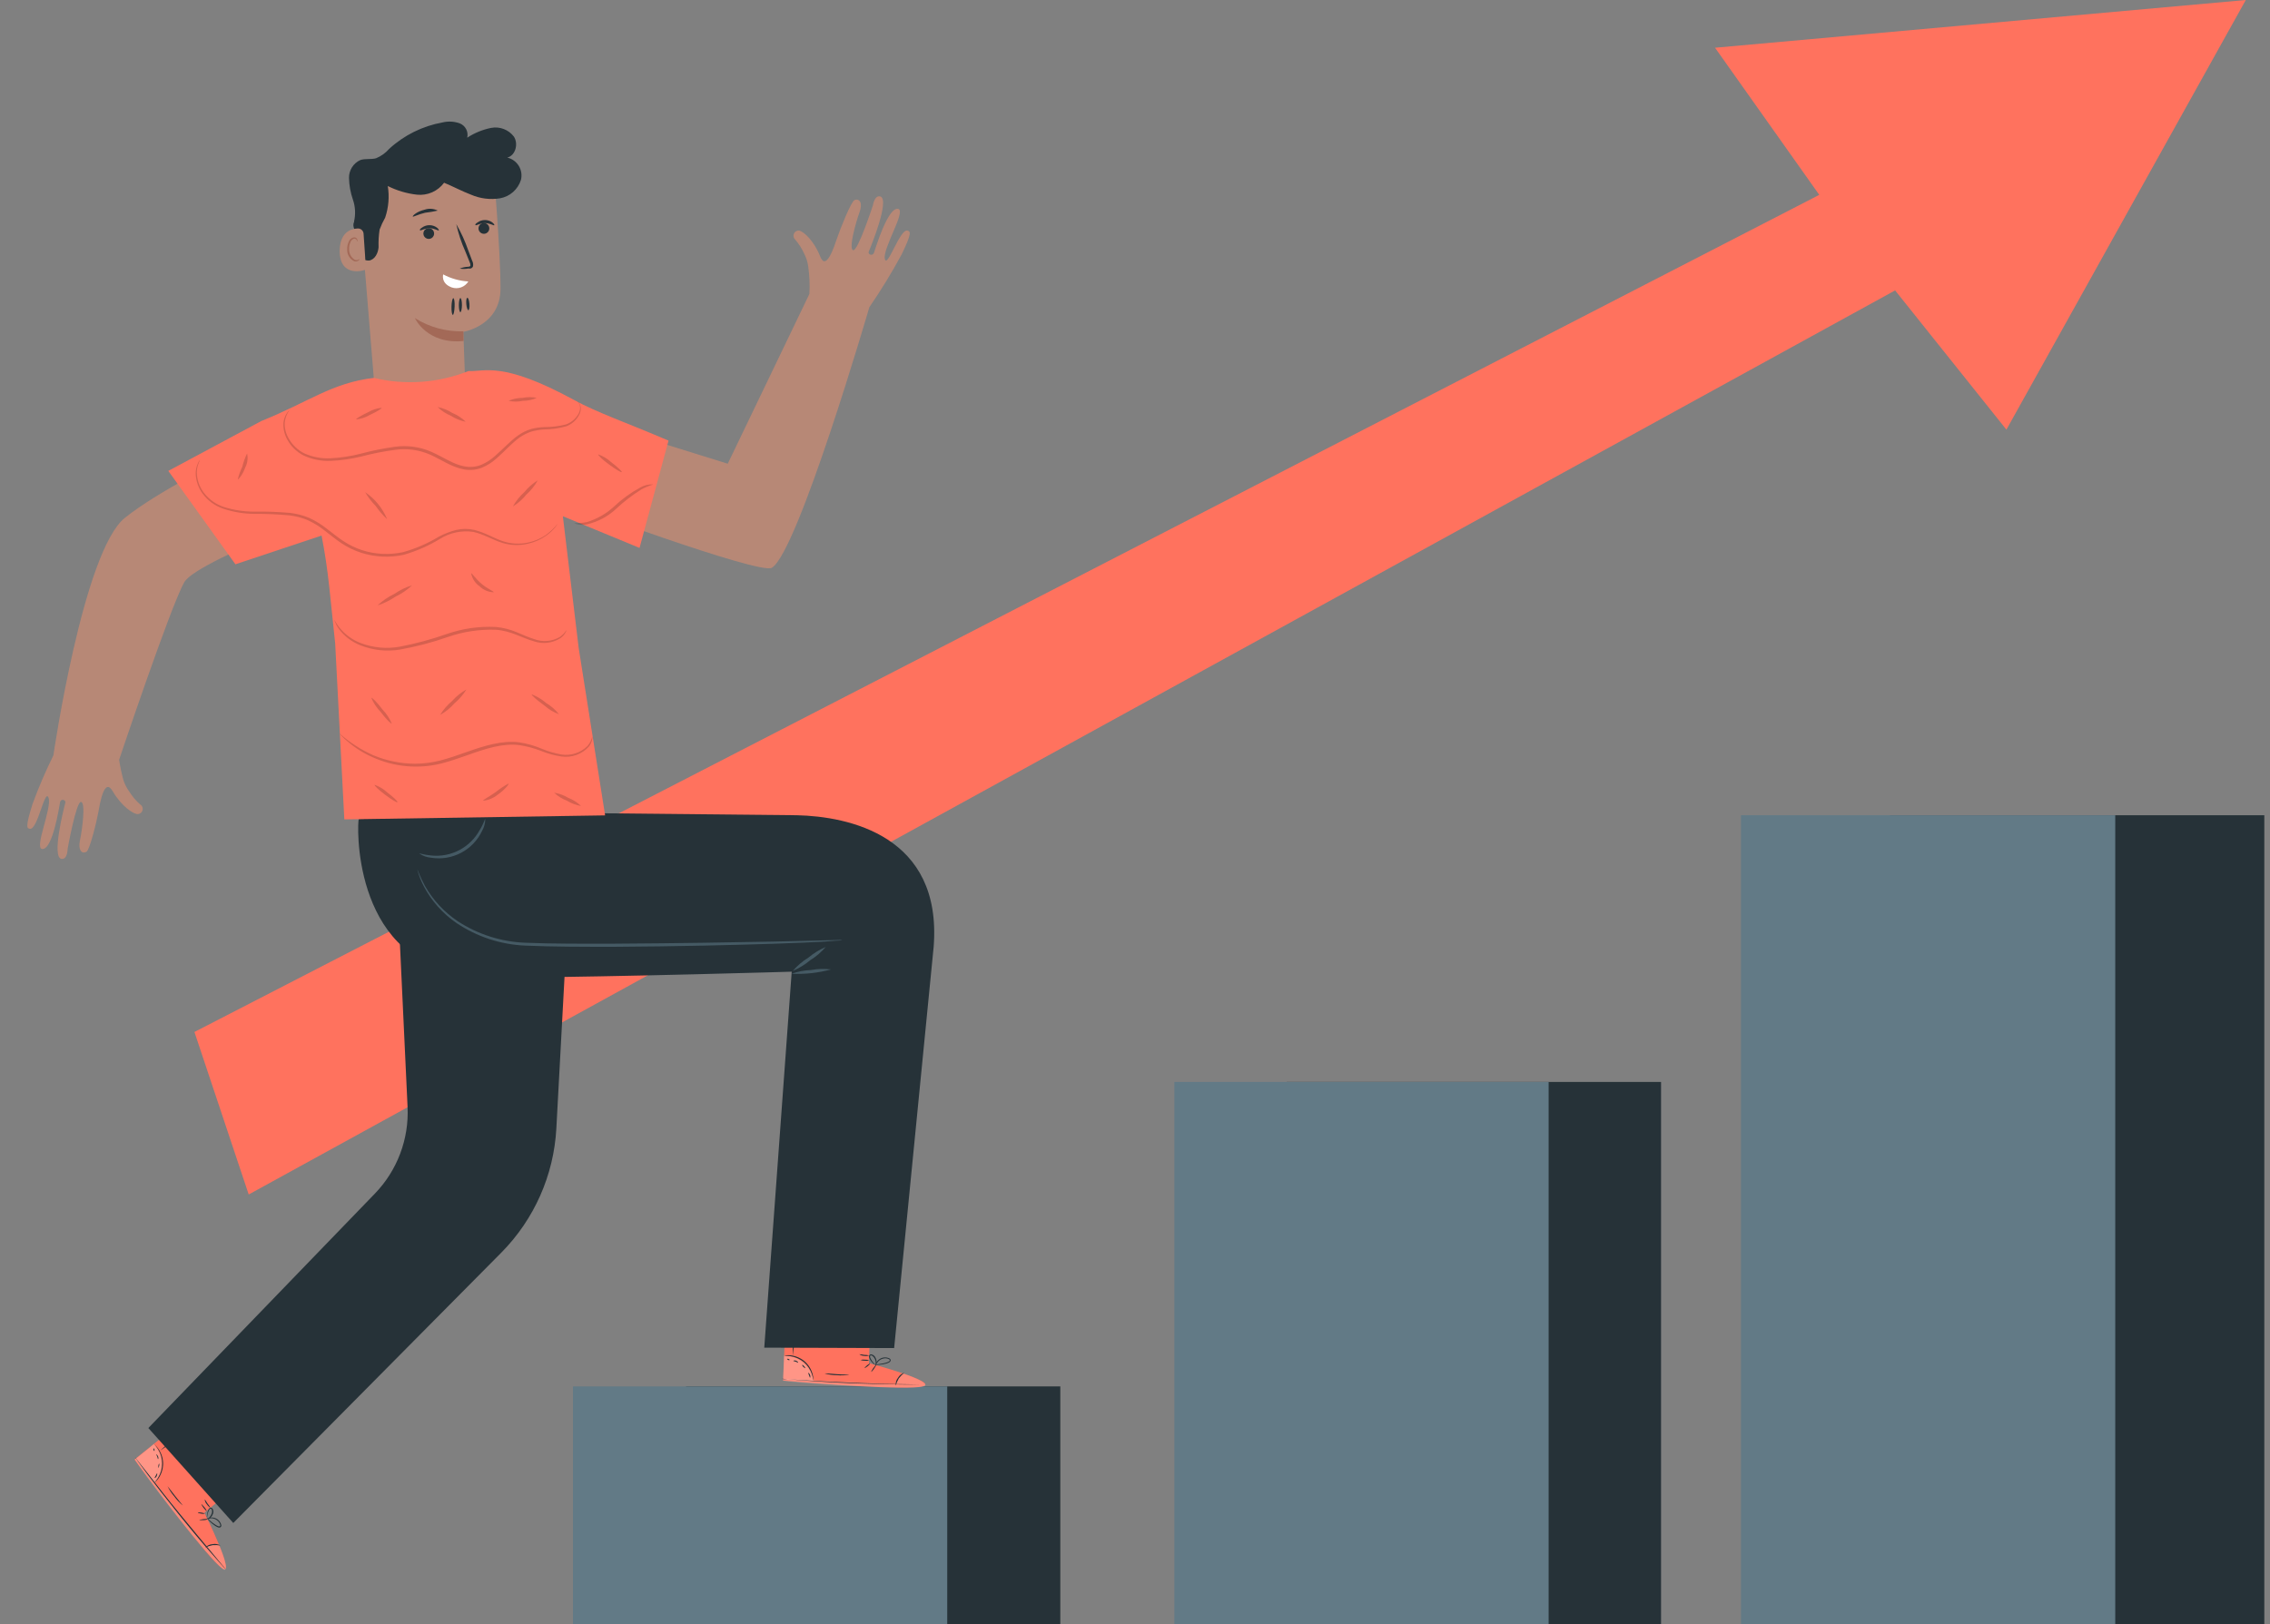 <svg width="218" height="156" viewBox="0 0 218 156" fill="none" xmlns="http://www.w3.org/2000/svg">
<rect x="0" y="0" width="218" height="156" fill="#808080" stroke="none"/>
<path d="M18.672 99.13L174.714 18.718L164.704 4.586L215.675 0L192.686 41.271L181.998 27.896L23.884 114.743L18.672 99.13Z" fill="#FF725E"/>
<path d="M45.742 156.273H9.798V225.509H45.742V156.273Z" fill="#263238"/>
<path d="M35.944 156.273H0V225.509H35.944V156.273Z" fill="#627A86"/>
<path d="M101.828 133.18H65.884V225.508H101.828V133.18Z" fill="#263238"/>
<path d="M90.968 133.18H55.024V225.508H90.968V133.18Z" fill="#627A86"/>
<path d="M159.52 103.93H123.576V225.509H159.52V103.93Z" fill="#263238"/>
<path d="M148.723 103.93H112.78V225.509H148.723V103.93Z" fill="#627A86"/>
<path d="M217.454 78.312H181.51V225.509H217.454V78.312Z" fill="#263238"/>
<path d="M203.139 78.312H167.195V225.509H203.139V78.312Z" fill="#627A86"/>
<path d="M19.631 145.304L22.977 142.548L17.857 136.234L12.915 140.195L13.208 140.608C14.522 142.428 20.027 149.764 21.324 150.642C22.77 151.641 19.631 145.304 19.631 145.304Z" fill="#FF725E"/>
<g opacity="0.5">
<path opacity="0.5" d="M14.821 142.492C15.28 141.958 15.528 141.274 15.515 140.569C15.509 139.884 15.244 139.226 14.775 138.727L13.013 140.156L14.821 142.492Z" fill="white"/>
</g>
<g opacity="0.4">
<path opacity="0.4" d="M21.071 148.476C21.071 148.476 22.053 150.772 21.554 150.807C21.054 150.841 15.24 143.62 12.944 140.217L13.093 140.113L19.803 148.574C19.803 148.574 20.756 148.121 21.071 148.476Z" fill="white"/>
</g>
<path d="M12.99 140.012C12.99 140.012 12.99 140.058 13.064 140.132L13.3 140.459L14.178 141.648C14.93 142.641 15.986 144.007 17.18 145.488C18.374 146.969 19.476 148.283 20.314 149.224L21.29 150.332L21.559 150.631L21.663 150.728L21.577 150.613L21.318 150.309L20.366 149.161C19.562 148.208 18.454 146.865 17.26 145.407C16.066 143.949 14.999 142.572 14.235 141.584L13.328 140.436L13.082 140.121C13.053 140.083 13.022 140.046 12.99 140.012Z" fill="#263238"/>
<path d="M19.705 148.656C19.937 148.551 20.179 148.474 20.429 148.426C20.68 148.41 20.932 148.421 21.181 148.461C20.951 148.324 20.679 148.277 20.417 148.329C20.148 148.348 19.895 148.464 19.705 148.656Z" fill="#263238"/>
<path d="M19.143 146.025C19.143 146.025 19.326 146.025 19.545 146.025C19.763 146.025 19.941 145.956 19.935 145.928C19.929 145.899 19.751 145.899 19.533 145.928C19.315 145.956 19.137 145.997 19.143 146.025Z" fill="#263238"/>
<path d="M18.999 145.299C18.999 145.328 19.143 145.373 19.327 145.402C19.44 145.431 19.558 145.431 19.671 145.402C19.671 145.373 19.527 145.328 19.344 145.299C19.16 145.27 18.999 145.27 18.999 145.299Z" fill="#263238"/>
<path d="M19.332 144.494C19.332 144.494 19.413 144.672 19.556 144.855C19.7 145.039 19.837 145.171 19.86 145.154C19.81 145.02 19.734 144.897 19.637 144.792C19.487 144.609 19.355 144.476 19.332 144.494Z" fill="#263238"/>
<path d="M19.659 144.04C19.677 144.207 19.745 144.365 19.855 144.493C20.01 144.723 20.193 144.849 20.21 144.832C20.131 144.691 20.039 144.559 19.935 144.436C19.786 144.212 19.688 144.028 19.659 144.04Z" fill="#263238"/>
<path d="M19.866 145.799C19.951 145.952 20.064 146.088 20.199 146.2C20.335 146.333 20.483 146.452 20.641 146.556C20.735 146.622 20.837 146.676 20.945 146.717C20.978 146.731 21.013 146.739 21.049 146.739C21.084 146.739 21.119 146.731 21.152 146.717C21.188 146.697 21.218 146.667 21.236 146.63C21.255 146.593 21.261 146.551 21.255 146.51C21.206 146.295 21.084 146.103 20.909 145.968C20.734 145.833 20.517 145.763 20.297 145.77C20.166 145.772 20.037 145.802 19.918 145.856C19.872 145.874 19.831 145.902 19.797 145.936C19.957 145.875 20.126 145.842 20.297 145.839C20.477 145.846 20.652 145.903 20.802 146.005C20.983 146.122 21.111 146.306 21.158 146.516C21.158 146.614 21.066 146.654 20.968 146.614C20.869 146.576 20.774 146.525 20.687 146.465C20.529 146.368 20.38 146.258 20.239 146.137C20.004 145.936 19.878 145.787 19.866 145.799Z" fill="#263238"/>
<path d="M19.929 145.935C20.054 145.911 20.167 145.847 20.251 145.751C20.347 145.653 20.417 145.533 20.457 145.401C20.489 145.318 20.5 145.228 20.488 145.14C20.476 145.052 20.442 144.968 20.389 144.896C20.37 144.877 20.348 144.862 20.323 144.852C20.298 144.841 20.272 144.836 20.245 144.836C20.218 144.836 20.192 144.841 20.167 144.852C20.142 144.862 20.12 144.877 20.102 144.896C20.046 144.958 20.003 145.03 19.975 145.109C19.93 145.235 19.899 145.366 19.883 145.499C19.854 145.62 19.854 145.746 19.883 145.866C19.883 145.866 19.883 145.729 19.924 145.51C19.947 145.385 19.984 145.261 20.033 145.143C20.073 145.017 20.193 144.856 20.297 144.942C20.334 145.002 20.358 145.07 20.366 145.141C20.374 145.211 20.366 145.283 20.343 145.35C20.308 145.469 20.249 145.581 20.17 145.677C20.099 145.771 20.019 145.858 19.929 145.935Z" fill="#263238"/>
<path d="M14.821 138.743C14.821 138.743 14.981 138.909 15.182 139.219C15.437 139.627 15.573 140.099 15.573 140.58C15.573 141.061 15.437 141.532 15.182 141.94C14.987 142.256 14.815 142.416 14.826 142.428C14.838 142.439 14.878 142.399 14.953 142.325C15.06 142.22 15.156 142.104 15.24 141.98C15.515 141.565 15.663 141.078 15.665 140.58C15.657 140.08 15.501 139.595 15.217 139.185C15.131 139.06 15.033 138.945 14.924 138.84C14.872 138.772 14.826 138.737 14.821 138.743Z" fill="#263238"/>
<path d="M17.978 137.27C17.52 137.574 17.081 137.906 16.663 138.263C16.218 138.597 15.79 138.956 15.383 139.336C15.852 139.035 16.301 138.703 16.726 138.343C17.164 138.009 17.581 137.651 17.978 137.27Z" fill="#263238"/>
<path d="M16.089 142.762C16.261 143.121 16.481 143.455 16.744 143.755C16.978 144.079 17.254 144.371 17.564 144.622C17.564 144.622 17.226 144.209 16.818 143.698C16.411 143.187 16.089 142.745 16.089 142.762Z" fill="#263238"/>
<path d="M15.079 141.52C15.079 141.52 15.021 141.629 14.958 141.743C14.895 141.858 14.832 141.956 14.855 141.973C14.878 141.99 14.981 141.927 15.05 141.789C15.119 141.652 15.108 141.525 15.079 141.52Z" fill="#263238"/>
<path d="M15.28 140.586C15.28 140.586 15.223 140.678 15.211 140.798C15.2 140.919 15.211 141.016 15.211 141.016C15.211 141.016 15.268 140.925 15.286 140.81C15.303 140.695 15.309 140.592 15.28 140.586Z" fill="#263238"/>
<path d="M15.004 139.707C15.004 139.707 15.056 139.811 15.102 139.931C15.148 140.052 15.148 140.155 15.177 140.161C15.205 140.167 15.245 140.04 15.177 139.897C15.108 139.753 15.021 139.685 15.004 139.707Z" fill="#263238"/>
<path d="M14.746 139.125C14.746 139.125 14.746 139.2 14.746 139.269C14.746 139.338 14.809 139.384 14.832 139.378C14.855 139.372 14.832 139.303 14.832 139.235C14.832 139.166 14.775 139.12 14.746 139.125Z" fill="#263238"/>
<path d="M83.448 130.946L83.586 126.613L75.469 126.297L75.2 132.611L75.699 132.663C77.938 132.869 87.082 133.575 88.597 133.179C90.284 132.766 83.448 130.946 83.448 130.946Z" fill="#FF725E"/>
<g opacity="0.5">
<path opacity="0.5" d="M78.144 132.685C78.051 131.996 77.705 131.366 77.174 130.917C76.655 130.47 75.988 130.232 75.303 130.251L75.211 132.518L78.144 132.685Z" fill="white"/>
</g>
<g opacity="0.4">
<path opacity="0.4" d="M86.783 131.957C86.783 131.957 89.171 132.749 88.855 133.134C88.54 133.518 79.269 133.134 75.2 132.64V132.456L86.008 132.973C86.008 132.973 86.312 131.957 86.783 131.957Z" fill="white"/>
</g>
<path d="M75.091 132.445H75.228L75.63 132.485L77.105 132.606C78.345 132.698 80.067 132.807 81.973 132.882C83.879 132.956 85.595 132.991 86.846 132.996H88.723C88.771 133.001 88.819 133.001 88.867 132.996H88.723H88.321L86.846 132.968C85.601 132.968 83.879 132.899 81.973 132.824C80.067 132.75 78.351 132.652 77.105 132.577L75.63 132.485H75.234L75.091 132.445Z" fill="#263238"/>
<path d="M86.02 133.099C86.092 132.857 86.192 132.624 86.318 132.405C86.476 132.206 86.653 132.023 86.846 131.859C86.589 131.943 86.372 132.119 86.238 132.353C86.072 132.565 85.994 132.832 86.02 133.099Z" fill="#263238"/>
<path d="M83.672 131.79C83.672 131.79 83.81 131.67 83.936 131.486C84.062 131.303 84.148 131.148 84.125 131.13C84.103 131.113 83.982 131.251 83.856 131.435C83.729 131.618 83.649 131.773 83.672 131.79Z" fill="#263238"/>
<path d="M83.029 131.421C83.029 131.421 83.178 131.357 83.322 131.243C83.465 131.128 83.569 131.007 83.551 130.984C83.534 130.961 83.402 131.042 83.259 131.162C83.115 131.283 83.012 131.398 83.029 131.421Z" fill="#263238"/>
<path d="M82.639 130.639C82.774 130.69 82.919 130.714 83.064 130.708C83.205 130.732 83.351 130.722 83.488 130.679C83.356 130.624 83.212 130.601 83.069 130.61C82.925 130.587 82.778 130.597 82.639 130.639Z" fill="#263238"/>
<path d="M82.518 130.086C82.655 130.187 82.819 130.243 82.989 130.247C83.153 130.278 83.322 130.262 83.477 130.201C83.32 130.167 83.16 130.15 83 130.149C82.841 130.117 82.68 130.096 82.518 130.086Z" fill="#263238"/>
<path d="M83.971 131.091C84.143 131.123 84.32 131.123 84.493 131.091C84.687 131.079 84.879 131.046 85.067 130.994C85.178 130.965 85.286 130.925 85.388 130.873C85.421 130.858 85.449 130.836 85.473 130.81C85.497 130.783 85.515 130.752 85.526 130.718C85.535 130.679 85.532 130.639 85.519 130.601C85.506 130.564 85.483 130.531 85.451 130.506C85.257 130.4 85.032 130.366 84.815 130.409C84.598 130.452 84.403 130.569 84.263 130.741C84.178 130.84 84.114 130.955 84.074 131.08C84.062 131.127 84.062 131.176 84.074 131.223C84.133 131.064 84.221 130.916 84.332 130.787C84.454 130.654 84.611 130.558 84.785 130.512C84.888 130.481 84.996 130.472 85.103 130.483C85.209 130.495 85.312 130.528 85.406 130.58C85.486 130.644 85.451 130.741 85.359 130.793C85.263 130.839 85.164 130.878 85.061 130.908C84.873 130.962 84.681 131 84.487 131.022C84.171 131.085 83.976 131.08 83.971 131.091Z" fill="#263238"/>
<path d="M84.108 131.125C84.172 131.016 84.198 130.889 84.183 130.763C84.17 130.628 84.127 130.496 84.057 130.379C84.016 130.299 83.956 130.232 83.881 130.182C83.807 130.133 83.721 130.104 83.632 130.098C83.605 130.101 83.58 130.11 83.557 130.123C83.534 130.137 83.513 130.155 83.498 130.176C83.481 130.198 83.47 130.222 83.463 130.248C83.457 130.274 83.456 130.301 83.46 130.327C83.47 130.412 83.497 130.494 83.54 130.568C83.604 130.685 83.683 130.794 83.775 130.89C83.93 131.056 84.057 131.125 84.062 131.114C84.068 131.102 83.965 131.016 83.827 130.844C83.746 130.745 83.676 130.637 83.62 130.522C83.551 130.413 83.511 130.212 83.62 130.195C83.729 130.178 83.879 130.322 83.953 130.425C84.024 130.53 84.071 130.65 84.091 130.775C84.106 130.891 84.112 131.008 84.108 131.125Z" fill="#263238"/>
<path d="M75.343 130.236C75.343 130.236 75.579 130.236 75.917 130.276C76.391 130.348 76.838 130.547 77.209 130.85C77.571 131.167 77.837 131.579 77.978 132.039C78.087 132.394 78.093 132.613 78.11 132.613C78.12 132.559 78.12 132.505 78.11 132.452C78.104 132.302 78.081 132.154 78.041 132.01C77.912 131.527 77.642 131.093 77.266 130.764C76.884 130.447 76.417 130.247 75.923 130.19C75.774 130.176 75.624 130.176 75.475 130.19C75.401 130.213 75.343 130.225 75.343 130.236Z" fill="#263238"/>
<path d="M76.319 126.891C76.238 127.442 76.192 127.998 76.181 128.555C76.136 129.111 76.125 129.669 76.147 130.226C76.221 129.673 76.265 129.118 76.279 128.561C76.327 128.006 76.341 127.448 76.319 126.891Z" fill="#263238"/>
<path d="M79.195 131.935C79.579 132.045 79.977 132.101 80.377 132.101C80.774 132.136 81.173 132.121 81.566 132.055C81.566 132.026 81.037 132.055 80.383 132.004C79.729 131.952 79.229 131.906 79.195 131.935Z" fill="#263238"/>
<path d="M77.605 131.874C77.605 131.874 77.645 131.988 77.697 132.115C77.748 132.241 77.771 132.344 77.794 132.344C77.817 132.344 77.846 132.218 77.794 132.074C77.743 131.931 77.622 131.856 77.605 131.874Z" fill="#263238"/>
<path d="M77.037 131.105C77.037 131.105 77.037 131.208 77.146 131.3C77.255 131.392 77.306 131.444 77.329 131.426C77.352 131.409 77.3 131.323 77.22 131.231C77.14 131.139 77.054 131.088 77.037 131.105Z" fill="#263238"/>
<path d="M76.193 130.728C76.193 130.757 76.302 130.757 76.422 130.803C76.543 130.849 76.623 130.918 76.646 130.9C76.669 130.883 76.6 130.768 76.457 130.711C76.313 130.654 76.181 130.7 76.193 130.728Z" fill="#263238"/>
<path d="M75.584 130.544C75.584 130.544 75.619 130.607 75.688 130.636C75.757 130.665 75.814 130.67 75.825 130.636C75.837 130.602 75.791 130.567 75.728 130.538C75.665 130.51 75.596 130.515 75.584 130.544Z" fill="#263238"/>
<path d="M87.15 22.152C86.427 21.945 85.199 25.86 84.975 24.867C84.751 23.874 87.035 20.275 86.266 20.068C85.268 19.827 84.056 23.948 83.93 24.287C83.804 24.626 83.305 24.453 83.436 24.155C83.626 23.719 85.509 19.115 84.527 18.869C83.982 18.731 83.827 19.73 83.827 19.73C83.827 19.73 82.386 24.166 81.927 24.035C81.468 23.902 82.22 21.268 82.541 20.395C82.862 19.523 82.576 19.041 82.076 19.213C81.737 19.334 80.699 21.98 80.4 22.846C80.102 23.713 79.338 26.107 78.758 24.62C78.179 23.133 77.168 22.209 76.721 22.146C76.616 22.142 76.513 22.17 76.426 22.228C76.338 22.285 76.271 22.369 76.234 22.466C76.196 22.564 76.191 22.671 76.217 22.772C76.244 22.873 76.302 22.963 76.382 23.03C76.732 23.44 77.022 23.898 77.243 24.39C77.44 24.779 77.568 25.198 77.622 25.63C77.743 26.493 77.78 27.366 77.731 28.236L69.89 44.544L55.494 40.066L54.042 48.223C54.042 48.223 72.984 55.266 74.132 54.537C76.658 52.964 83.488 29.511 83.488 29.511C84.61 27.877 85.645 26.185 86.588 24.442C87.615 22.324 87.426 22.232 87.15 22.152Z" fill="#B78876"/>
<path d="M13.449 77.266C13.044 76.907 12.695 76.492 12.41 76.032C12.155 75.684 11.961 75.296 11.836 74.884C11.669 74.258 11.537 73.624 11.44 72.984C11.44 72.984 16.393 58.203 17.702 55.919C19.011 53.635 37.075 47.131 37.075 47.131L34.779 38.125C34.779 38.125 18.311 44.743 12.014 49.725C7.996 52.894 5.126 72.548 5.126 72.565C4.375 74.085 3.706 75.645 3.123 77.237C2.399 79.533 2.6 79.574 2.876 79.614C3.628 79.717 4.305 75.676 4.661 76.629C5.017 77.582 3.26 81.479 4.047 81.554C5.068 81.657 5.7 77.41 5.769 77.054C5.838 76.698 6.343 76.801 6.274 77.117C6.148 77.576 4.913 82.398 5.918 82.507C6.492 82.564 6.492 81.554 6.492 81.554C6.492 81.554 7.313 76.962 7.783 77.031C8.254 77.1 7.875 79.809 7.68 80.716C7.485 81.623 7.829 82.07 8.3 81.824C8.616 81.657 9.287 78.896 9.448 78.001C9.609 77.105 10.022 74.62 10.831 76.015C11.641 77.41 12.783 78.202 13.219 78.202C13.329 78.199 13.434 78.16 13.519 78.091C13.605 78.023 13.665 77.928 13.691 77.822C13.717 77.715 13.708 77.603 13.664 77.503C13.62 77.403 13.544 77.319 13.449 77.266Z" fill="#B78876"/>
<path d="M14.247 137.175L22.403 146.296L48.147 120.323C51.302 117.132 53.181 112.898 53.428 108.418L54.524 88.098L37.809 77.887L39.141 106.328C39.214 107.859 38.972 109.388 38.431 110.821C37.89 112.255 37.061 113.562 35.996 114.663L14.247 137.175Z" fill="#263238"/>
<path d="M34.457 78.673C34.302 78.88 33.728 91.818 44.077 93.436C44.697 93.534 48.44 93.913 48.44 93.913C60.184 93.821 76.032 93.339 76.032 93.339L73.397 129.455L85.87 129.495L89.665 90.939C90.497 80.263 81.485 78.421 76.52 78.311L52.636 78.07L34.457 78.673Z" fill="#263238"/>
<path d="M46.603 78.672C46.602 79.075 46.495 79.471 46.293 79.82C45.868 80.719 45.163 81.456 44.283 81.92C43.403 82.384 42.396 82.549 41.414 82.392C41.003 82.358 40.608 82.22 40.266 81.99C40.266 81.944 40.714 82.116 41.414 82.179C42.347 82.276 43.287 82.094 44.117 81.657C44.946 81.22 45.628 80.546 46.075 79.722C46.46 79.114 46.557 78.661 46.603 78.672Z" fill="#455A64"/>
<path d="M79.298 90.969C78.869 91.464 78.368 91.892 77.811 92.237C77.31 92.658 76.749 93.002 76.147 93.259C76.572 92.76 77.074 92.332 77.633 91.99C78.134 91.569 78.695 91.224 79.298 90.969Z" fill="#455A64"/>
<path d="M79.803 93.124C78.57 93.46 77.291 93.6 76.015 93.538C76.618 93.324 77.252 93.204 77.892 93.182C78.522 93.061 79.167 93.042 79.803 93.124Z" fill="#455A64"/>
<path d="M40.289 41.152C40.875 41.155 41.456 41.04 41.997 40.814C42.538 40.587 43.028 40.254 43.437 39.834C43.845 39.413 44.165 38.915 44.377 38.368C44.589 37.821 44.688 37.237 44.669 36.651C44.588 34.275 44.496 31.876 44.496 31.876C44.496 31.876 48.061 31.302 48.067 27.72C48.072 24.138 47.372 15.964 47.372 15.964C45.333 15.117 43.104 14.83 40.916 15.133C38.728 15.435 36.661 16.317 34.928 17.686L34.406 18.1L35.967 37.179C36.063 38.261 36.559 39.268 37.358 40.003C38.158 40.738 39.203 41.147 40.289 41.152Z" fill="#B78876"/>
<path d="M46.127 22.328C46.024 22.236 45.962 22.108 45.953 21.971C45.946 21.834 45.992 21.699 46.084 21.596C46.175 21.493 46.303 21.431 46.441 21.423C46.578 21.415 46.713 21.462 46.815 21.553C46.866 21.598 46.908 21.653 46.938 21.714C46.967 21.775 46.984 21.842 46.989 21.91C46.992 21.978 46.983 22.046 46.961 22.11C46.938 22.174 46.904 22.234 46.858 22.285C46.813 22.335 46.758 22.377 46.697 22.407C46.636 22.436 46.569 22.454 46.502 22.458C46.434 22.462 46.365 22.452 46.301 22.43C46.237 22.408 46.178 22.373 46.127 22.328Z" fill="#263238"/>
<path d="M47.47 21.636C47.412 21.694 47.062 21.43 46.569 21.435C46.075 21.441 45.725 21.694 45.667 21.631C45.61 21.567 45.667 21.493 45.851 21.372C46.059 21.219 46.31 21.136 46.569 21.137C46.827 21.132 47.08 21.215 47.286 21.372C47.441 21.493 47.498 21.608 47.47 21.636Z" fill="#263238"/>
<path d="M41.443 21.992C41.53 22.045 41.6 22.123 41.643 22.215C41.686 22.308 41.701 22.411 41.686 22.511C41.671 22.612 41.626 22.706 41.557 22.782C41.489 22.857 41.399 22.911 41.3 22.936C41.201 22.96 41.097 22.955 41.001 22.921C40.905 22.887 40.822 22.825 40.761 22.743C40.7 22.661 40.664 22.563 40.659 22.461C40.654 22.359 40.679 22.258 40.731 22.17C40.803 22.054 40.918 21.971 41.051 21.938C41.184 21.904 41.324 21.924 41.443 21.992Z" fill="#263238"/>
<path d="M42.143 22.128C42.086 22.192 41.73 21.922 41.242 21.927C40.754 21.933 40.398 22.186 40.341 22.123C40.283 22.059 40.341 21.985 40.524 21.864C40.732 21.711 40.984 21.629 41.242 21.629C41.5 21.629 41.751 21.711 41.959 21.864C42.114 21.985 42.166 22.1 42.143 22.128Z" fill="#263238"/>
<path d="M44.152 25.802C44.403 25.696 44.672 25.636 44.944 25.624C45.07 25.624 45.174 25.578 45.179 25.509C45.182 25.381 45.15 25.254 45.088 25.142L44.686 24.149C44.308 23.308 44.017 22.431 43.819 21.531C44.283 22.33 44.667 23.172 44.967 24.045C45.099 24.395 45.225 24.723 45.346 25.05C45.433 25.213 45.461 25.402 45.426 25.584C45.407 25.633 45.377 25.677 45.339 25.713C45.3 25.749 45.253 25.775 45.202 25.79C45.13 25.803 45.056 25.803 44.984 25.79C44.71 25.844 44.428 25.848 44.152 25.802Z" fill="#263238"/>
<path d="M42.562 26.359C43.309 26.757 44.134 26.988 44.978 27.037C44.817 27.299 44.571 27.498 44.281 27.603C43.991 27.707 43.675 27.71 43.383 27.611C42.309 27.215 42.562 26.359 42.562 26.359Z" fill="white"/>
<path d="M44.502 31.823C42.857 31.875 41.233 31.433 39.841 30.555C39.841 30.555 40.989 33.109 44.519 32.753L44.502 31.823Z" fill="#A36957"/>
<path d="M33.998 21.291C34.164 20.593 34.128 19.863 33.895 19.184C33.661 18.512 33.533 17.807 33.516 17.095C33.51 16.733 33.609 16.377 33.803 16.071C33.997 15.765 34.276 15.522 34.606 15.373C35.089 15.212 35.628 15.338 36.116 15.201C36.6 15.003 37.031 14.694 37.373 14.3C38.805 12.986 40.581 12.106 42.493 11.762C43.047 11.627 43.628 11.659 44.163 11.854C44.425 11.962 44.64 12.159 44.77 12.41C44.899 12.662 44.934 12.951 44.87 13.226C45.568 12.77 46.347 12.45 47.166 12.285C47.572 12.208 47.992 12.245 48.378 12.393C48.764 12.541 49.102 12.794 49.352 13.123C49.8 13.812 49.513 14.937 48.715 15.138C48.943 15.19 49.158 15.287 49.348 15.424C49.538 15.56 49.699 15.733 49.821 15.933C49.943 16.132 50.025 16.354 50.061 16.585C50.096 16.816 50.086 17.052 50.03 17.279C49.888 17.731 49.625 18.136 49.269 18.449C48.912 18.762 48.476 18.971 48.009 19.052C47.071 19.2 46.109 19.079 45.237 18.702C44.359 18.369 43.515 17.91 42.648 17.554C42.353 17.953 41.959 18.268 41.505 18.47C41.051 18.671 40.553 18.751 40.059 18.702C39.078 18.594 38.124 18.312 37.241 17.87C37.406 18.887 37.319 19.93 36.989 20.906C36.781 21.274 36.602 21.658 36.455 22.054C36.37 22.614 36.337 23.181 36.357 23.748C36.311 24.322 36.001 24.942 35.439 25.028C35.182 25.038 34.93 24.962 34.722 24.812C34.514 24.662 34.362 24.447 34.291 24.201C34.161 23.703 34.127 23.185 34.193 22.674C34.193 22.163 33.763 21.767 34.015 21.308" fill="#263238"/>
<path d="M34.916 22.446C34.906 22.304 34.84 22.171 34.732 22.078C34.625 21.984 34.485 21.937 34.342 21.947C33.682 21.975 32.62 22.32 32.62 24.156C32.666 26.78 35.129 25.947 35.135 25.878C35.14 25.809 34.997 23.462 34.916 22.446Z" fill="#B78876"/>
<path d="M34.532 24.882C34.532 24.882 34.486 24.917 34.411 24.951C34.301 24.996 34.177 24.996 34.067 24.951C33.897 24.845 33.758 24.697 33.663 24.521C33.569 24.345 33.522 24.147 33.527 23.947C33.516 23.723 33.555 23.499 33.642 23.293C33.668 23.211 33.712 23.136 33.77 23.073C33.829 23.011 33.901 22.962 33.981 22.931C34.034 22.917 34.091 22.922 34.141 22.945C34.191 22.968 34.232 23.008 34.256 23.057C34.291 23.126 34.256 23.178 34.291 23.183C34.325 23.189 34.342 23.137 34.319 23.028C34.304 22.965 34.268 22.908 34.216 22.868C34.18 22.841 34.139 22.822 34.096 22.811C34.053 22.8 34.008 22.798 33.964 22.805C33.856 22.827 33.756 22.876 33.673 22.949C33.591 23.021 33.529 23.114 33.493 23.218C33.384 23.447 33.333 23.699 33.344 23.953C33.331 24.191 33.389 24.428 33.512 24.632C33.635 24.837 33.816 25 34.032 25.101C34.103 25.119 34.177 25.122 34.248 25.108C34.32 25.094 34.387 25.064 34.446 25.02C34.526 24.946 34.538 24.888 34.532 24.882Z" fill="#A36957"/>
<path d="M42.04 20.23C41.638 20.321 41.232 20.39 40.823 20.437C40.169 20.586 39.675 20.867 39.64 20.798C39.606 20.729 40.031 20.316 40.754 20.15C40.962 20.075 41.184 20.044 41.405 20.058C41.626 20.072 41.842 20.13 42.04 20.23Z" fill="#263238"/>
<path d="M43.486 30.246C43.406 30.246 43.348 29.884 43.36 29.442C43.371 29 43.452 28.639 43.538 28.645C43.624 28.65 43.676 29.006 43.658 29.448C43.641 29.89 43.566 30.252 43.486 30.246Z" fill="#263238"/>
<path d="M44.215 29.988C44.135 29.988 44.066 29.683 44.066 29.31C44.066 28.937 44.135 28.633 44.215 28.633C44.295 28.633 44.364 28.937 44.364 29.31C44.364 29.683 44.278 29.988 44.215 29.988Z" fill="#263238"/>
<path d="M44.979 29.798C44.898 29.798 44.812 29.539 44.783 29.224C44.755 28.908 44.783 28.615 44.881 28.61C44.979 28.604 45.053 28.868 45.082 29.183C45.111 29.499 45.065 29.792 44.979 29.798Z" fill="#263238"/>
<path d="M64.208 42.329C60.19 40.607 57.32 39.626 55.127 38.42C48.239 34.661 46.557 35.723 44.99 35.642C42.102 36.793 38.928 37.023 35.904 36.302C31.886 36.762 29.59 38.644 25.101 40.441L16.164 45.234L22.61 54.206L30.881 51.444C31.564 54.889 31.731 57.638 32.19 61.822L33.068 78.71L58.112 78.325L55.575 62.253L54.054 49.59L61.418 52.633L64.208 42.301" fill="#FF725E"/>
<g opacity="0.4">
<path opacity="0.4" d="M55.466 38.547C55.466 38.547 55.466 38.547 55.535 38.604C55.596 38.672 55.648 38.747 55.689 38.828C55.755 38.994 55.782 39.172 55.769 39.35C55.756 39.528 55.704 39.701 55.615 39.856C55.355 40.357 54.92 40.745 54.392 40.946C53.696 41.147 52.975 41.249 52.251 41.25C51.844 41.276 51.44 41.344 51.046 41.451C50.638 41.586 50.251 41.78 49.898 42.025C49.152 42.565 48.497 43.317 47.699 44.023C47.287 44.397 46.816 44.699 46.304 44.918C45.758 45.137 45.162 45.199 44.583 45.096C43.389 44.884 42.396 44.161 41.311 43.673C40.245 43.207 39.07 43.048 37.918 43.214C36.835 43.358 35.761 43.571 34.704 43.851C33.728 44.091 32.73 44.232 31.725 44.27C30.835 44.304 29.949 44.124 29.142 43.747C28.486 43.407 27.947 42.88 27.592 42.232C27.319 41.746 27.189 41.193 27.219 40.636C27.25 40.287 27.369 39.952 27.563 39.66C27.632 39.561 27.713 39.47 27.805 39.391C27.534 39.755 27.372 40.189 27.34 40.642C27.327 41.171 27.467 41.693 27.741 42.146C28.088 42.756 28.61 43.247 29.239 43.558C30.019 43.903 30.868 44.062 31.719 44.023C32.706 43.975 33.685 43.827 34.641 43.581C35.709 43.295 36.794 43.075 37.89 42.921C39.092 42.748 40.319 42.915 41.431 43.403C42.579 43.908 43.532 44.614 44.629 44.803C45.158 44.903 45.705 44.851 46.207 44.654C46.688 44.449 47.132 44.166 47.521 43.816C48.308 43.139 48.979 42.375 49.76 41.824C50.141 41.556 50.561 41.349 51.006 41.21C51.417 41.103 51.838 41.042 52.263 41.026C52.969 41.031 53.673 40.944 54.358 40.768C54.853 40.59 55.27 40.242 55.535 39.787C55.622 39.646 55.678 39.488 55.699 39.324C55.72 39.159 55.705 38.992 55.655 38.834C55.546 38.639 55.448 38.558 55.466 38.547Z" fill="black"/>
</g>
<g opacity="0.4">
<path opacity="0.4" d="M53.554 50.313C53.487 50.433 53.408 50.547 53.319 50.652C53.066 50.956 52.775 51.226 52.452 51.455C51.934 51.822 51.349 52.083 50.73 52.224C49.91 52.425 49.051 52.399 48.245 52.15C47.355 51.88 46.488 51.329 45.467 51.094C44.354 50.928 43.218 51.164 42.264 51.759C41.174 52.425 40.001 52.94 38.774 53.292C37.416 53.588 36.004 53.52 34.681 53.097C34.013 52.879 33.378 52.572 32.793 52.184C32.219 51.8 31.702 51.363 31.185 50.973C30.689 50.578 30.147 50.243 29.572 49.974C29.013 49.739 28.424 49.582 27.822 49.509C26.689 49.402 25.55 49.352 24.412 49.36C23.403 49.353 22.401 49.187 21.445 48.867C20.641 48.596 19.941 48.082 19.441 47.397C19.07 46.88 18.847 46.27 18.799 45.635C18.771 45.24 18.845 44.846 19.011 44.487C19.065 44.359 19.138 44.241 19.229 44.137C19.229 44.137 19.16 44.263 19.068 44.51C18.921 44.873 18.87 45.269 18.919 45.658C18.98 46.267 19.208 46.847 19.579 47.334C20.069 47.978 20.744 48.456 21.514 48.706C22.453 49 23.433 49.149 24.418 49.148C25.567 49.127 26.717 49.168 27.862 49.268C28.489 49.343 29.104 49.503 29.687 49.745C30.284 50.021 30.847 50.365 31.363 50.772C31.891 51.168 32.402 51.599 32.959 51.966C33.522 52.34 34.132 52.637 34.773 52.85C36.047 53.255 37.404 53.32 38.711 53.039C39.921 52.701 41.08 52.199 42.154 51.547C42.683 51.266 43.244 51.05 43.825 50.904C44.391 50.773 44.98 50.773 45.547 50.904C46.632 51.168 47.481 51.731 48.337 52.001C49.106 52.25 49.928 52.289 50.719 52.115C51.319 51.989 51.89 51.75 52.4 51.409C52.83 51.094 53.218 50.726 53.554 50.313Z" fill="black"/>
</g>
<g opacity="0.4">
<path opacity="0.4" d="M62.709 46.529C62.709 46.58 62.233 46.649 61.562 47.034C60.699 47.574 59.892 48.197 59.151 48.894C58.38 49.61 57.436 50.114 56.413 50.357C55.984 50.465 55.532 50.429 55.127 50.254C55.543 50.26 55.958 50.225 56.367 50.151C57.332 49.855 58.218 49.347 58.961 48.664C59.712 47.951 60.554 47.339 61.464 46.844C61.841 46.623 62.273 46.513 62.709 46.529Z" fill="black"/>
</g>
<g opacity="0.4">
<path opacity="0.4" d="M54.392 60.53C54.392 60.53 54.392 60.622 54.306 60.765C54.189 60.978 54.024 61.161 53.824 61.299C53.447 61.539 53.02 61.691 52.575 61.743C52.131 61.794 51.681 61.745 51.258 61.597C50.179 61.305 49.048 60.581 47.613 60.495C46.053 60.439 44.496 60.673 43.021 61.184C41.525 61.709 39.989 62.114 38.429 62.395C37.133 62.612 35.802 62.467 34.583 61.976C33.76 61.649 33.046 61.096 32.523 60.38C32.382 60.187 32.267 59.977 32.178 59.755C32.142 59.68 32.115 59.601 32.098 59.52C32.098 59.52 32.247 59.83 32.615 60.306C33.154 60.971 33.862 61.481 34.664 61.781C35.852 62.228 37.139 62.346 38.389 62.12C39.927 61.827 41.441 61.418 42.918 60.897C44.425 60.374 46.02 60.147 47.613 60.225C48.311 60.289 48.995 60.461 49.639 60.736C50.214 60.983 50.788 61.236 51.298 61.391C51.694 61.541 52.117 61.602 52.539 61.569C52.961 61.536 53.37 61.411 53.738 61.201C54.004 61.03 54.228 60.8 54.392 60.53Z" fill="black"/>
</g>
<g opacity="0.4">
<path opacity="0.4" d="M56.878 70.74C56.892 70.83 56.892 70.921 56.878 71.01C56.829 71.271 56.717 71.515 56.55 71.722C56.223 72.084 55.811 72.359 55.351 72.524C54.892 72.689 54.399 72.739 53.916 72.669C53.263 72.571 52.623 72.398 52.01 72.152C51.323 71.879 50.606 71.687 49.875 71.578C48.331 71.372 46.643 71.911 44.938 72.525C44.078 72.83 43.217 73.128 42.384 73.341C40.175 73.891 37.844 73.677 35.772 72.732C34.899 72.348 34.088 71.835 33.367 71.211C33.162 71.048 32.97 70.869 32.793 70.677C32.672 70.545 32.609 70.476 32.62 70.465C33.579 71.318 34.663 72.019 35.835 72.543C37.108 73.076 38.473 73.355 39.853 73.364C40.67 73.359 41.483 73.255 42.275 73.054C43.102 72.841 43.94 72.549 44.795 72.244C46.517 71.636 48.239 71.096 49.869 71.309C50.62 71.423 51.353 71.633 52.05 71.934C52.647 72.18 53.269 72.361 53.904 72.474C54.358 72.546 54.822 72.51 55.26 72.369C55.697 72.227 56.094 71.984 56.419 71.659C56.647 71.396 56.805 71.08 56.878 70.74Z" fill="black"/>
</g>
<g opacity="0.4">
<path opacity="0.4" d="M37.178 49.876C36.768 49.497 36.402 49.074 36.087 48.613C35.694 48.214 35.353 47.766 35.071 47.281C36.014 47.919 36.747 48.822 37.178 49.876Z" fill="black"/>
</g>
<g opacity="0.4">
<path opacity="0.4" d="M51.643 46.141C51.358 46.65 50.992 47.11 50.558 47.501C50.193 47.956 49.752 48.344 49.255 48.649C49.537 48.138 49.904 47.678 50.34 47.289C50.705 46.834 51.146 46.446 51.643 46.141Z" fill="black"/>
</g>
<g opacity="0.4">
<path opacity="0.4" d="M59.713 45.347C59.662 45.416 59.139 45.089 58.491 44.618C57.842 44.148 57.406 43.717 57.452 43.648C57.904 43.807 58.319 44.055 58.674 44.377C59.288 44.848 59.753 45.284 59.713 45.347Z" fill="black"/>
</g>
<g opacity="0.4">
<path opacity="0.4" d="M23.729 43.562C23.831 44.019 23.768 44.497 23.551 44.911C23.304 45.617 22.897 46.059 22.834 46.059C22.934 45.637 23.08 45.227 23.27 44.837C23.374 44.396 23.528 43.968 23.729 43.562Z" fill="black"/>
</g>
<g opacity="0.4">
<path opacity="0.4" d="M37.62 69.499C37.551 69.551 37.046 69.04 36.524 68.351C36.156 67.968 35.862 67.521 35.657 67.031C35.726 66.979 36.231 67.484 36.753 68.179C37.121 68.562 37.415 69.009 37.62 69.499Z" fill="black"/>
</g>
<g opacity="0.4">
<path opacity="0.4" d="M44.789 66.231C44.482 66.734 44.094 67.184 43.641 67.562C43.25 68.011 42.784 68.387 42.264 68.676C42.572 68.173 42.96 67.724 43.412 67.344C43.806 66.9 44.272 66.523 44.789 66.231Z" fill="black"/>
</g>
<g opacity="0.4">
<path opacity="0.4" d="M53.68 68.611C53.169 68.421 52.696 68.139 52.286 67.778C51.557 67.25 51.011 66.768 51.063 66.699C51.573 66.895 52.045 67.179 52.458 67.537C52.928 67.817 53.342 68.181 53.68 68.611Z" fill="black"/>
</g>
<g opacity="0.4">
<path opacity="0.4" d="M39.577 56.223C39.105 56.666 38.566 57.034 37.981 57.313C37.452 57.676 36.872 57.959 36.26 58.151C36.734 57.706 37.274 57.336 37.861 57.055C38.387 56.69 38.965 56.41 39.577 56.223Z" fill="black"/>
</g>
<g opacity="0.4">
<path opacity="0.4" d="M47.418 56.892C46.908 56.882 46.421 56.676 46.058 56.318C45.634 56.026 45.343 55.578 45.248 55.072C45.323 55.032 45.656 55.589 46.253 56.088C46.85 56.588 47.441 56.806 47.418 56.892Z" fill="black"/>
</g>
<g opacity="0.4">
<path opacity="0.4" d="M36.65 39.172C36.684 39.246 36.162 39.562 35.502 39.866C35.105 40.099 34.662 40.244 34.205 40.291C34.17 40.217 34.698 39.907 35.353 39.597C35.749 39.363 36.192 39.218 36.65 39.172Z" fill="black"/>
</g>
<g opacity="0.4">
<path opacity="0.4" d="M44.726 40.515C44.221 40.417 43.74 40.222 43.308 39.941C42.83 39.747 42.395 39.461 42.028 39.098C42.532 39.201 43.012 39.396 43.446 39.672C43.924 39.866 44.359 40.152 44.726 40.515Z" fill="black"/>
</g>
<g opacity="0.4">
<path opacity="0.4" d="M51.545 38.222C51.124 38.408 50.668 38.504 50.208 38.503C49.758 38.601 49.292 38.601 48.842 38.503C49.263 38.317 49.718 38.221 50.179 38.222C50.629 38.124 51.095 38.124 51.545 38.222Z" fill="black"/>
</g>
<g opacity="0.4">
<path opacity="0.4" d="M38.171 77.055C38.119 77.124 37.597 76.803 36.983 76.344C36.369 75.884 35.927 75.454 35.978 75.391C36.42 75.542 36.824 75.785 37.166 76.102C37.769 76.562 38.223 76.986 38.171 77.055Z" fill="black"/>
</g>
<g opacity="0.4">
<path opacity="0.4" d="M48.842 75.266C48.899 75.317 48.48 75.868 47.785 76.345C47.388 76.666 46.905 76.866 46.396 76.919C46.362 76.838 46.97 76.54 47.613 76.081C47.995 75.77 48.407 75.497 48.842 75.266Z" fill="black"/>
</g>
<g opacity="0.4">
<path opacity="0.4" d="M55.804 77.423C55.325 77.343 54.864 77.172 54.45 76.918C53.993 76.746 53.575 76.484 53.221 76.148C53.704 76.22 54.167 76.39 54.582 76.648C55.037 76.822 55.453 77.085 55.804 77.423Z" fill="black"/>
</g>
<path d="M80.9 90.301C80.754 90.334 80.606 90.353 80.458 90.358C80.165 90.358 79.734 90.416 79.183 90.45C78.076 90.513 76.468 90.582 74.482 90.651C70.51 90.783 65.023 90.915 58.984 90.949C55.953 90.949 53.066 90.949 50.437 90.835C48.077 90.733 45.79 89.98 43.831 88.659C42.523 87.758 41.452 86.555 40.708 85.152C40.438 84.639 40.226 84.099 40.077 83.539C40.117 83.539 40.283 84.113 40.806 85.095C41.579 86.453 42.656 87.613 43.951 88.487C45.889 89.754 48.135 90.471 50.449 90.559C53.066 90.668 55.959 90.657 58.984 90.651C65.046 90.617 70.527 90.519 74.482 90.444L79.183 90.329L80.463 90.295C80.609 90.284 80.755 90.285 80.9 90.301Z" fill="#455A64"/>
</svg>
